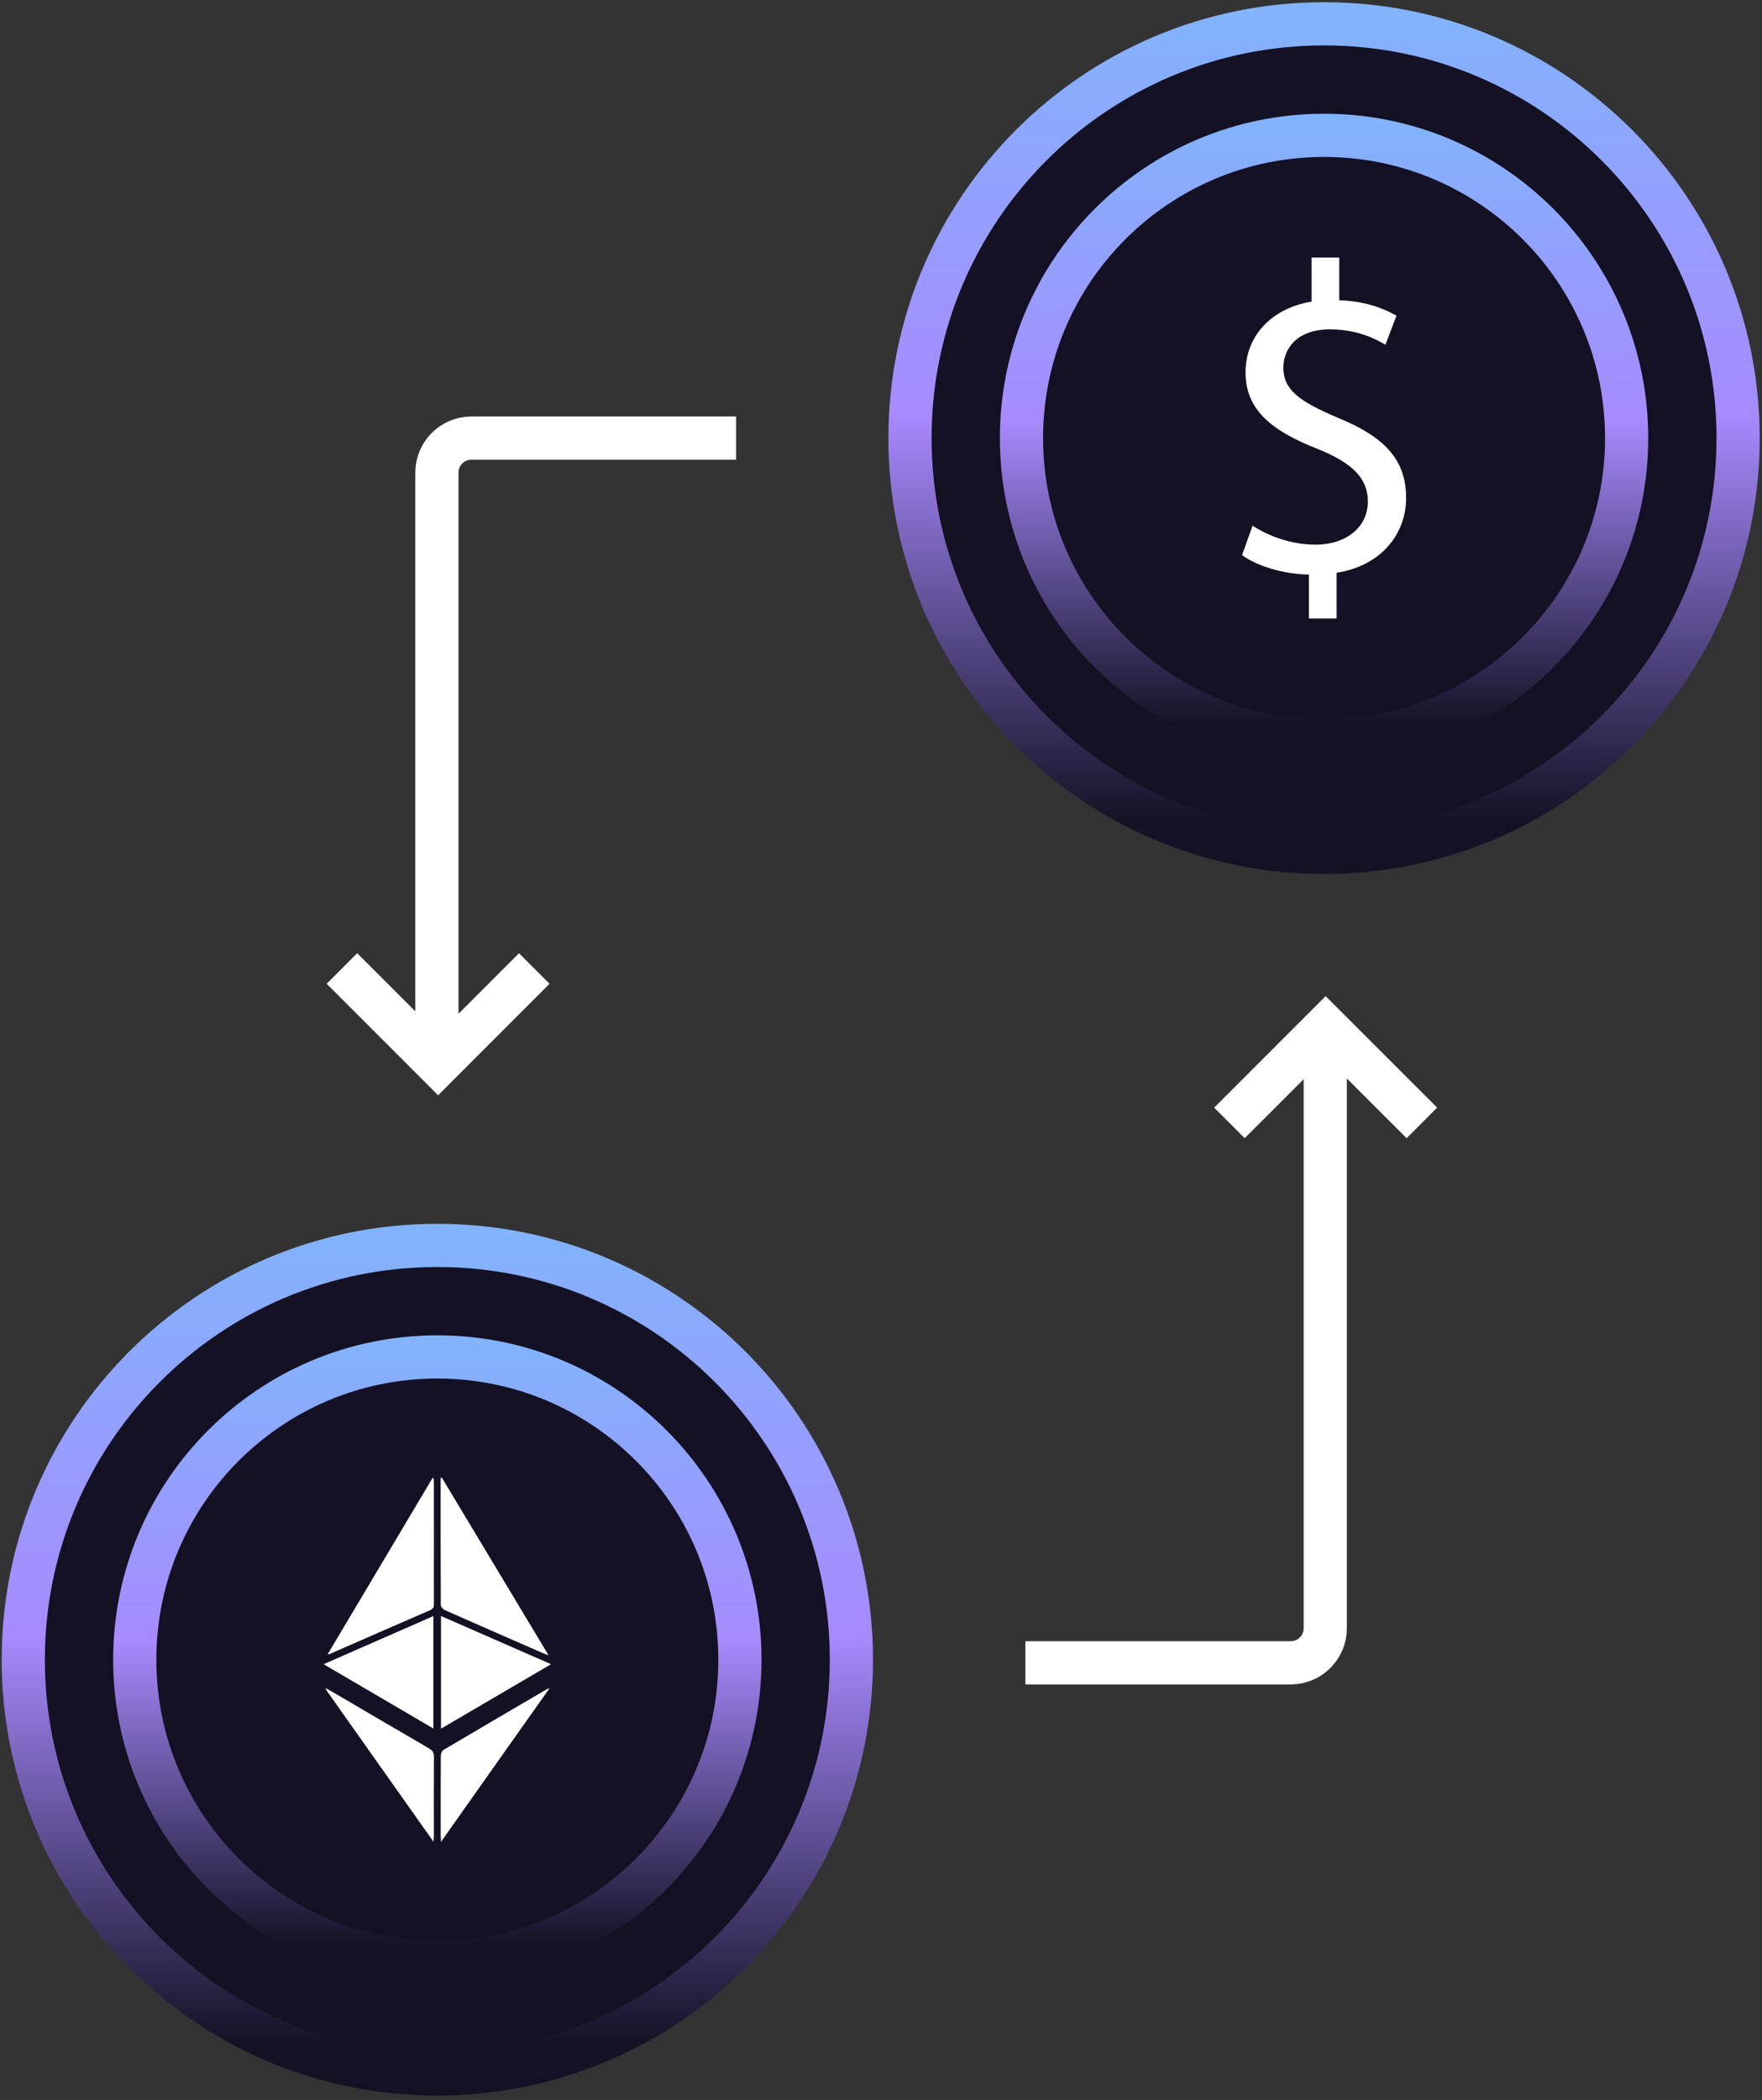 <svg width="204" height="243" viewBox="0 0 204 243" fill="none" xmlns="http://www.w3.org/2000/svg">
<rect x="0" y="0" width="204" height="243" fill="#333333" stroke="none"/>
<path d="M153.296 98.632C179.771 98.632 201.234 77.17 201.234 50.694C201.234 24.218 179.771 2.756 153.296 2.756C126.82 2.756 105.357 24.218 105.357 50.694C105.357 77.17 126.82 98.632 153.296 98.632Z" fill="#141124" stroke="url(#paint0_linear_723_26184)" stroke-width="5" stroke-miterlimit="10"/>
<path d="M153.295 85.727C172.643 85.727 188.328 70.042 188.328 50.694C188.328 31.346 172.643 15.661 153.295 15.661C133.947 15.661 118.263 31.346 118.263 50.694C118.263 70.042 133.947 85.727 153.295 85.727Z" fill="#141124" stroke="url(#paint1_linear_723_26184)" stroke-width="5" stroke-miterlimit="10"/>
<path d="M151.544 71.583V66.489C148.584 66.439 145.584 65.523 143.802 64.244L145.021 60.831C146.802 61.999 149.45 63.026 152.309 63.026C155.923 63.026 158.369 60.942 158.369 58.033C158.369 55.234 156.386 53.503 152.611 51.973C147.416 49.939 144.205 47.543 144.205 43.104C144.205 38.876 147.215 35.664 151.846 34.899V29.805H155.057V34.748C158.067 34.849 160.151 35.664 161.681 36.53L160.403 39.892C159.336 39.278 157.242 38.111 153.98 38.111C150.054 38.111 148.584 40.456 148.584 42.54C148.584 45.137 150.467 46.466 154.906 48.349C160.151 50.493 162.799 53.09 162.799 57.62C162.799 61.697 160 65.462 154.745 66.278V71.573H151.544V71.583Z" fill="white"/>
<path d="M50.634 239.991C77.109 239.991 98.572 218.529 98.572 192.053C98.572 165.577 77.109 144.115 50.634 144.115C24.158 144.115 2.695 165.577 2.695 192.053C2.695 218.529 24.158 239.991 50.634 239.991Z" fill="#141124" stroke="url(#paint2_linear_723_26184)" stroke-width="5" stroke-miterlimit="10"/>
<path d="M50.634 227.086C69.982 227.086 85.666 211.401 85.666 192.053C85.666 172.705 69.982 157.02 50.634 157.02C31.286 157.02 15.601 172.705 15.601 192.053C15.601 211.401 31.286 227.086 50.634 227.086Z" fill="#141124" stroke="url(#paint3_linear_723_26184)" stroke-width="5" stroke-miterlimit="10"/>
<path d="M51.147 170.973C55.234 177.778 59.331 184.583 63.509 191.539C63.177 191.408 62.986 191.348 62.815 191.278C59.04 189.627 55.264 187.986 51.499 186.315C51.288 186.224 51.036 185.922 51.036 185.721C51.006 180.828 51.016 175.936 51.016 171.033C51.067 171.013 51.107 170.993 51.147 170.973Z" fill="white"/>
<path d="M37.92 191.449C42.017 184.563 46.044 177.798 50.081 171.023C50.121 171.033 50.161 171.043 50.202 171.053C50.212 171.254 50.232 171.446 50.232 171.647C50.232 176.268 50.232 180.899 50.232 185.519C50.232 185.862 50.232 186.133 49.819 186.315C45.943 187.986 42.078 189.687 38.212 191.378C38.172 191.398 38.111 191.398 37.92 191.449Z" fill="white"/>
<path d="M37.466 192.576C41.775 190.694 45.932 188.872 50.171 187.009C50.171 191.348 50.171 195.616 50.171 200.016C45.953 197.549 41.775 195.103 37.466 192.576Z" fill="white"/>
<path d="M51.057 200.036C51.057 195.646 51.057 191.378 51.057 186.999C55.305 188.861 59.472 190.683 63.801 192.576C59.493 195.103 55.315 197.549 51.057 200.036Z" fill="white"/>
<path d="M50.191 213.123C45.963 207.143 41.835 201.304 37.708 195.475C37.738 195.445 37.758 195.415 37.788 195.385C38.302 195.677 38.815 195.969 39.329 196.271C42.782 198.294 46.225 200.318 49.678 202.321C50.09 202.562 50.251 202.824 50.241 203.297C50.221 206.317 50.231 209.337 50.231 212.358C50.231 212.559 50.211 212.75 50.191 213.123Z" fill="white"/>
<path d="M51.057 213.133C51.036 212.801 51.026 212.64 51.026 212.489C51.026 209.388 51.016 206.287 51.036 203.177C51.036 202.935 51.177 202.593 51.369 202.482C55.345 200.126 59.332 197.801 63.318 195.465C63.358 195.445 63.399 195.435 63.63 195.355C59.402 201.324 55.275 207.153 51.057 213.133Z" fill="white"/>
<path d="M153.436 118.776V188.415C153.436 190.624 151.646 192.415 149.436 192.415H118.716" stroke="white" stroke-width="5" stroke-miterlimit="10"/>
<path d="M50.584 123.981V54.694C50.584 52.485 52.374 50.694 54.584 50.694H85.224" stroke="white" stroke-width="5" stroke-miterlimit="10"/>
<path d="M61.858 112.072L50.724 123.206L39.59 112.072" stroke="white" stroke-width="5" stroke-miterlimit="10"/>
<path d="M142.343 129.94L153.477 118.806L164.621 129.94" stroke="white" stroke-width="5" stroke-miterlimit="10"/>
<defs>
<linearGradient id="paint0_linear_723_26184" x1="153.299" y1="0.239" x2="153.299" y2="101.155" gradientUnits="userSpaceOnUse">
<stop stop-color="#81B4FC"/>
<stop offset="0.473" stop-color="#A78AFE"/>
<stop offset="0.943" stop-color="#141124"/>
</linearGradient>
<linearGradient id="paint1_linear_723_26184" x1="153.299" y1="13.148" x2="153.299" y2="88.246" gradientUnits="userSpaceOnUse">
<stop stop-color="#81B4FC"/>
<stop offset="0.473" stop-color="#A78AFE"/>
<stop offset="0.943" stop-color="#141124"/>
</linearGradient>
<linearGradient id="paint2_linear_723_26184" x1="50.637" y1="141.595" x2="50.637" y2="242.511" gradientUnits="userSpaceOnUse">
<stop stop-color="#81B4FC"/>
<stop offset="0.473" stop-color="#A78AFE"/>
<stop offset="0.943" stop-color="#141124"/>
</linearGradient>
<linearGradient id="paint3_linear_723_26184" x1="50.637" y1="154.505" x2="50.637" y2="229.602" gradientUnits="userSpaceOnUse">
<stop stop-color="#81B4FC"/>
<stop offset="0.473" stop-color="#A78AFE"/>
<stop offset="0.943" stop-color="#141124"/>
</linearGradient>
</defs>
</svg>
